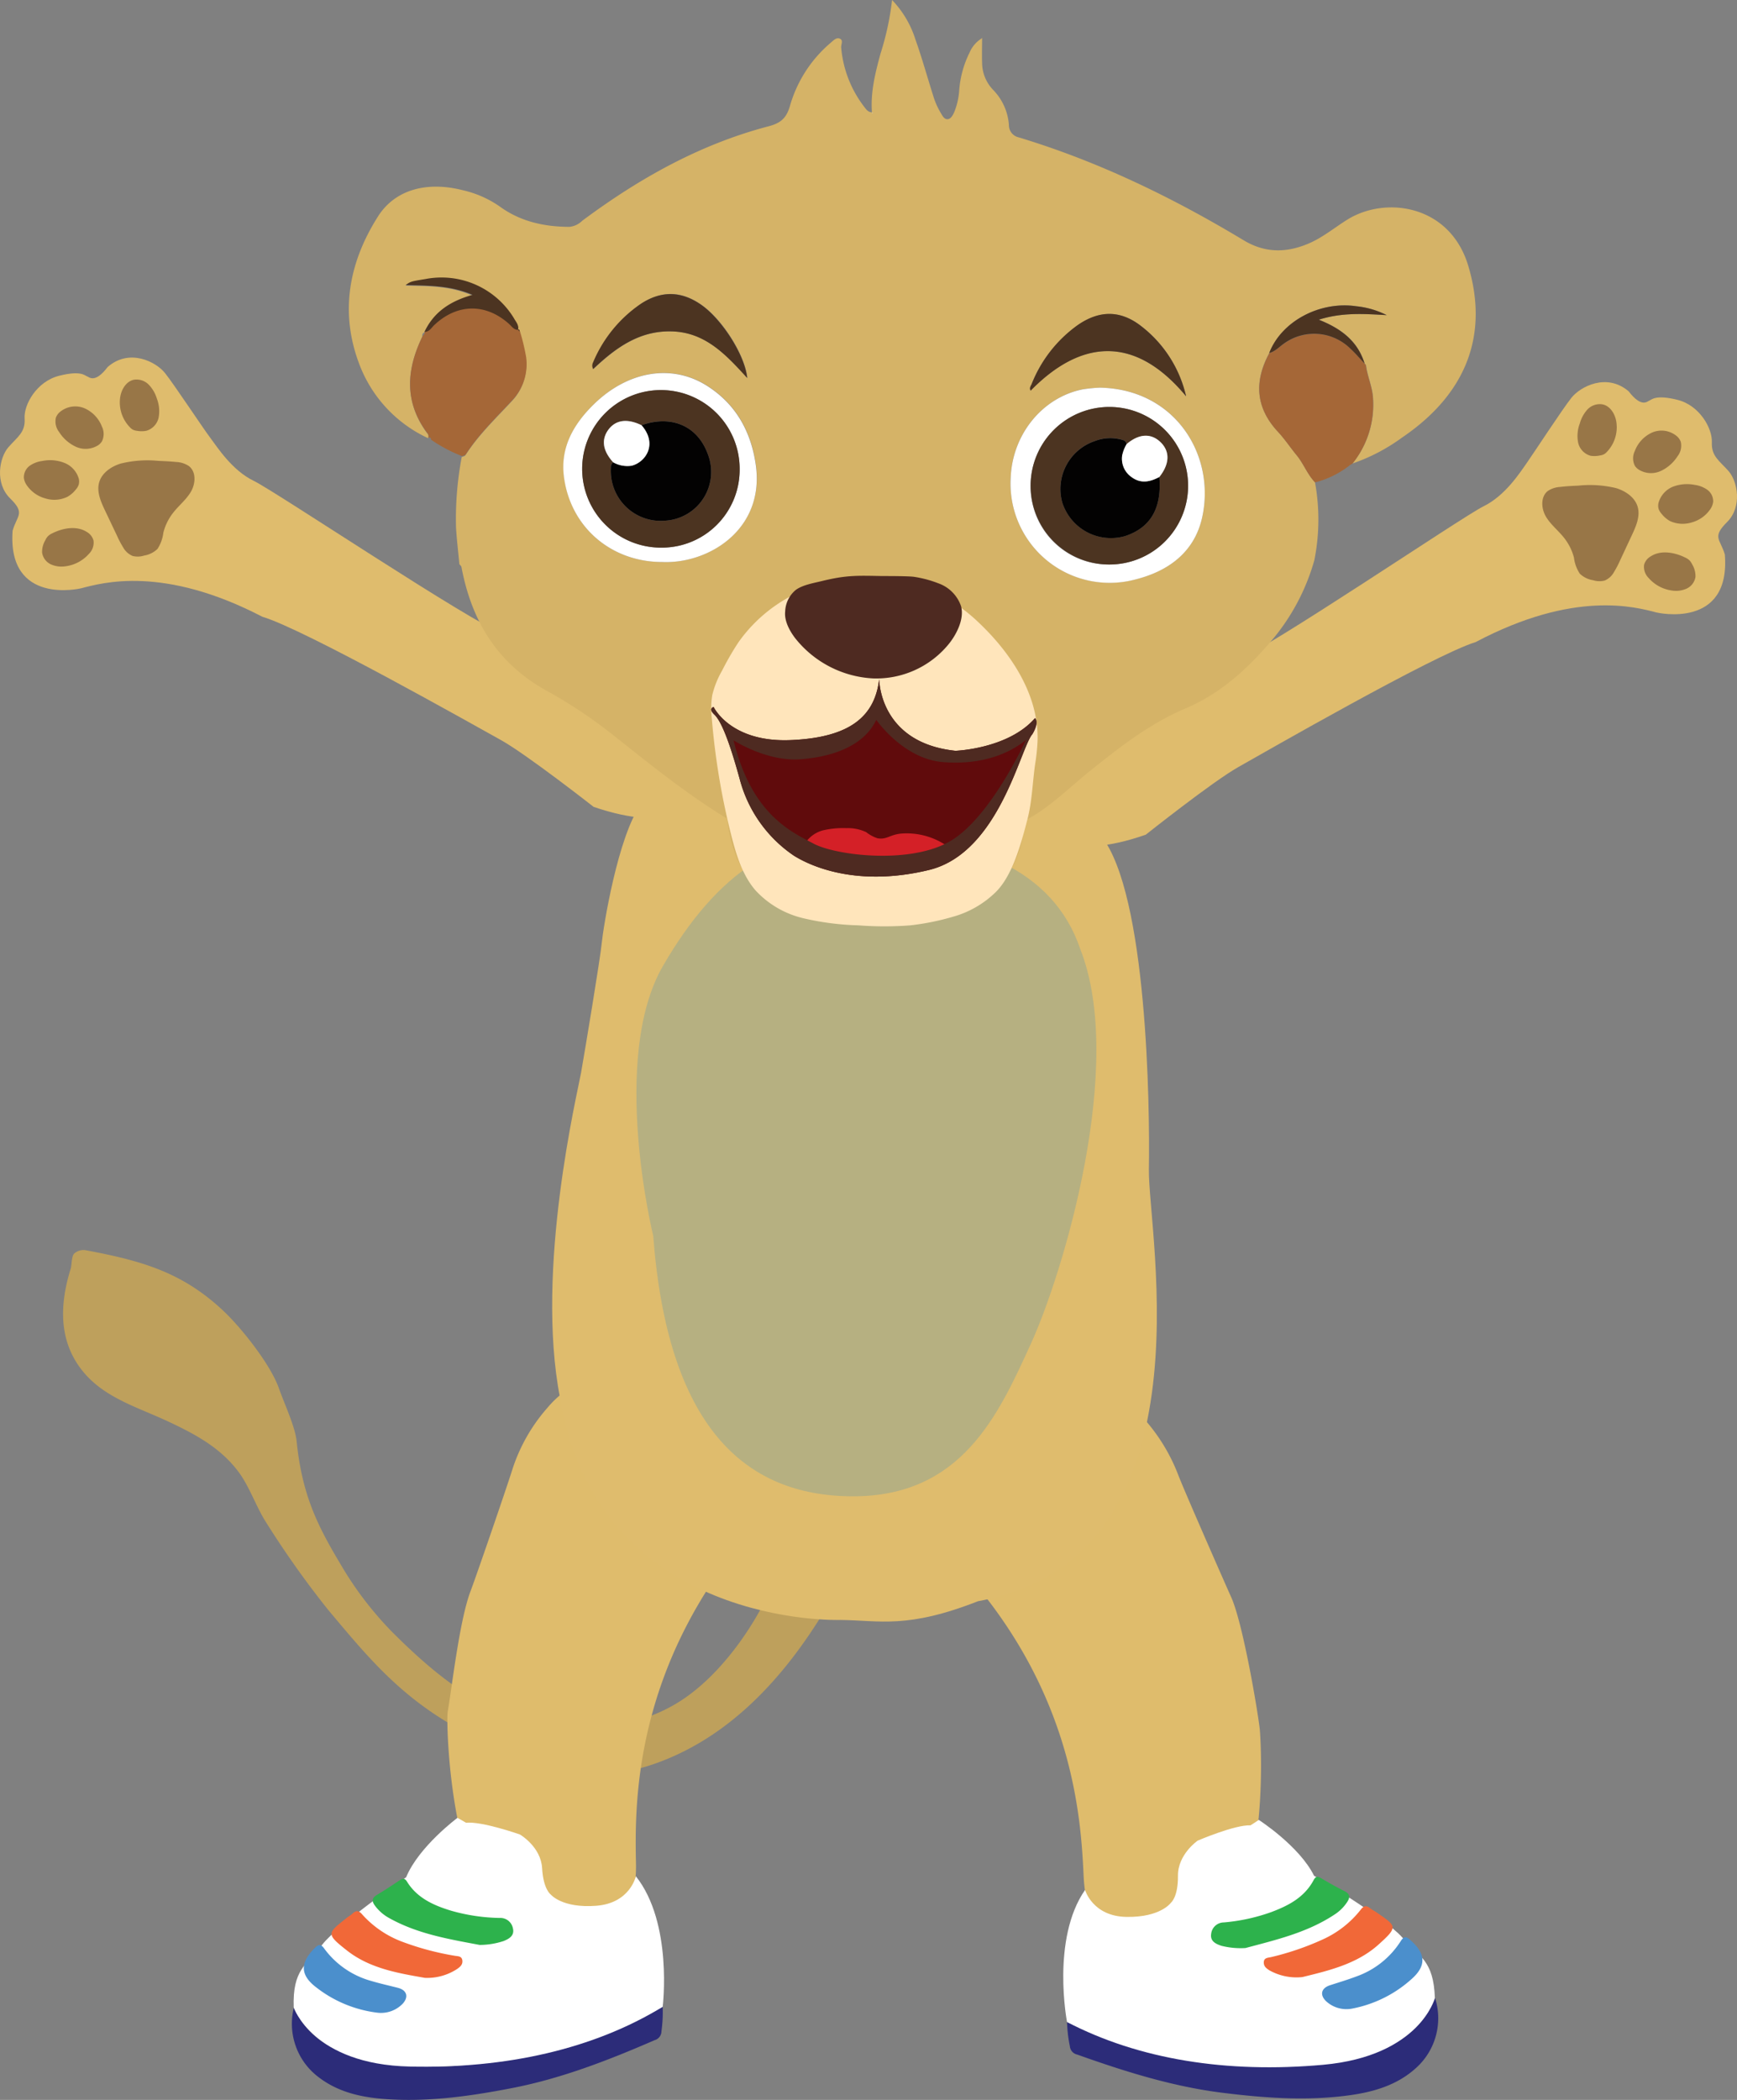 <svg xmlns="http://www.w3.org/2000/svg" viewBox="0 0 352.94 426.47">
  <rect x="0" y="0" width="352.94" height="426.47" fill="#808080" stroke="none"/>
  <defs>
    <style>
      .cls-1 {
        fill: #bea05c;
      }

      .cls-2 {
        fill: #dfbc6c;
      }

      .cls-3 {
        fill: #2c2c79;
      }

      .cls-4 {
        fill: #fff;
      }

      .cls-5 {
        fill: #2db24c;
      }

      .cls-6 {
        fill: #f16838;
      }

      .cls-7 {
        fill: #4b8fcc;
      }

      .cls-8 {
        fill: #dfbc6d;
      }

      .cls-9 {
        fill: #987647;
      }

      .cls-10 {
        fill: #b6b081;
      }

      .cls-11 {
        fill: #d5b367;
      }

      .cls-12 {
        fill: #a56737;
      }

      .cls-13 {
        fill: #4c3421;
      }

      .cls-14 {
        fill: #030202;
      }

      .cls-15 {
        fill: #ffe5bb;
      }

      .cls-16 {
        fill: #4e2a21;
      }

      .cls-17 {
        fill: #600b0c;
      }

      .cls-18 {
        fill: #d42027;
      }
    </style>
  </defs>
  <title>p04</title>
  <g id="character">
    <g>
      <path class="cls-1" d="M15.16,254.52c-.65.43-.56,2.37-.79,3.12-2.28,7.32-2.46,14.64,2.29,20.65,4.41,5.58,11.17,7.43,17.61,10.45,5.64,2.65,10.75,5.42,14.4,10.47,2.07,2.86,3.53,7.13,5.47,10.08A190.25,190.25,0,0,0,66.72,327c8.66,10.31,15.79,19.12,30.43,26.16,16.59,8,26.35,9.15,38.76,3.93C148,352,158.05,342.2,166.45,328.89a7.17,7.17,0,0,0-.91-9c-1.73-1.78-4.83-1.36-6.78.18s-2.47,3.46-3.63,5.66c-3.76,7.16-9.49,14.71-16.17,19.26a32.29,32.29,0,0,1-23,5.19c-5.78-.89-12.41-1.47-17.62-4.13-6.84-3.48-13.09-9.06-18.53-14.48a70.14,70.14,0,0,1-10.68-14c-4.51-7.55-7.74-13.84-8.85-24.8-.3-3-2.34-7.27-3.64-10.9-1.69-4.74-7.43-12-11.07-15.47-8.41-8-16.72-10.35-28.16-12.49A2.81,2.81,0,0,0,15.16,254.52Z"/>
      <g>
        <path class="cls-2" d="M110.65,394.58c14-.42,18.81-5.35,18.57-16.29S128.93,345,144.91,321c5.42-7.8,11-24.9-6.08-35.94s-25.33-1.82-27.64.9a35.26,35.26,0,0,0-7,12.22c-1.17,3.75-7.31,21.62-8.59,25-2.27,6-3.79,19.72-4.62,24.37C90.5,349.93,91.72,395.15,110.65,394.58Z"/>
        <path class="cls-3" d="M134.65,407.57a106.85,106.85,0,0,1-38.58,11.66,66.14,66.14,0,0,1-22.13-1.06c-6.13-1.41-11.35-4.25-14.24-10.41a13.56,13.56,0,0,0,4.73,13.86c4.3,3.44,9.43,4.44,14.72,4.74,8.43.49,16.75-.7,25-2.31,10-1.95,19.52-5.65,28.87-9.71a1.89,1.89,0,0,0,1.38-1.8A28.47,28.47,0,0,0,134.65,407.57Z"/>
        <path id="Foot_L" data-name="Foot L" class="cls-4" d="M134.65,407.57s2.12-17-5.45-26.52c0,0-1.16,5.48-8.07,6s-9.19-2.26-9.19-2.26-1.54-1-1.79-5.38-4.51-6.84-4.51-6.84-7.75-2.73-10.93-2.38c0,0-1-.56-1.76-1,0,0-7.87,5.85-10.43,12.07,0,0-13.69,9.41-17,13.63s-6.1,5.12-5.84,12.81c0,0,3.88,11.55,23.56,12S120.59,416.14,134.65,407.57Z"/>
        <path class="cls-5" d="M97.46,395a15.78,15.78,0,0,0,4.84-.78c1.13-.45,2.28-1.09,1.92-2.59a2.6,2.6,0,0,0-2.72-2.11,38.17,38.17,0,0,1-9.73-1.44c-3.6-1.08-7-2.58-9.07-5.93-.44-.71-.83-.73-1.49-.28-1.5,1-3,2-4.59,2.95-1.07.62-1.11,1.29-.44,2.2A8.9,8.9,0,0,0,79,389.5C84.84,392.79,91.32,393.84,97.46,395Z"/>
        <path class="cls-6" d="M86.34,401.69a11.15,11.15,0,0,0,6.55-1.81c.57-.4,1.15-.87,1.06-1.69-.1-1-1-.87-1.61-1a56.44,56.44,0,0,1-10.69-2.87,20.57,20.57,0,0,1-8.05-5.51c-.74-.87-1.26-.84-2-.15-.36.33-.8.56-1.18.87-3.88,3.1-4.27,3.19.08,6.6C75.15,399.79,80.89,400.73,86.34,401.69Z"/>
        <path class="cls-7" d="M76.67,408.76a6.13,6.13,0,0,0,5.17-1.84c1.26-1.4.8-2.75-1-3.21s-3.66-.87-5.46-1.41a17.63,17.63,0,0,1-9.49-6.55c-.71-1-1.18-.87-1.94-.12-3,3-3,5.49.32,8A25.1,25.1,0,0,0,76.67,408.76Z"/>
      </g>
      <g>
        <path class="cls-2" d="M239.89,396.08c-14,.52-19.21-4.16-19.71-15.09s-1.88-33.19-19.44-56.06c-5.94-7.42-12.65-24.1,3.64-36.26s25.15-3.53,27.64-1a37,37,0,0,1,7.43,12c1.47,3.76,9.85,22.8,10.67,24.6,2.44,5.32,5.45,23.34,5.84,26.81C256.24,353.54,258.8,395.38,239.89,396.08Z"/>
        <path class="cls-3" d="M216.81,410.66a106.9,106.9,0,0,0,39.28,9,66.1,66.1,0,0,0,22-2.55c6-1.82,11-5,13.5-11.34a13.56,13.56,0,0,1-3.78,14.14c-4.06,3.73-9.12,5.07-14.36,5.72-8.39,1.06-16.77.43-25.1-.61-10.15-1.27-19.86-4.33-29.46-7.75a1.9,1.9,0,0,1-1.51-1.71A28.84,28.84,0,0,1,216.81,410.66Z"/>
        <path id="Foot_L-2" data-name="Foot L" class="cls-4" d="M216.81,410.66s-3.26-16.85,3.66-26.83c0,0,1.52,5.38,8.45,5.48s9-2.88,9-2.88,1.47-1.13,1.43-5.48,4-7.13,4-7.13,7.55-3.25,10.74-3.11c0,0,1-.63,1.69-1.1,0,0,8.25,5.31,11.22,11.34,0,0,14.3,8.46,17.86,12.46s6.44,4.7,6.69,12.39c0,0-3.09,11.77-22.69,13.54S231.42,418.26,216.81,410.66Z"/>
        <path class="cls-5" d="M253.07,395.63a16,16,0,0,1-4.88-.45c-1.16-.38-2.35-.94-2.09-2.46a2.6,2.6,0,0,1,2.57-2.29,38.12,38.12,0,0,0,9.61-2.09c3.53-1.32,6.77-3,8.65-6.53.4-.74.78-.79,1.47-.38,1.57.92,3.15,1.83,4.78,2.64,1.11.55,1.19,1.21.59,2.16a8.73,8.73,0,0,1-2.67,2.64C265.51,392.55,259.12,394,253.07,395.63Z"/>
        <path class="cls-6" d="M264.62,401.53a11.27,11.27,0,0,1-6.67-1.36c-.58-.37-1.19-.79-1.16-1.62,0-1,.92-.93,1.54-1.09a56.28,56.28,0,0,0,10.47-3.59,20.56,20.56,0,0,0,7.66-6c.68-.92,1.2-.91,2-.28.37.31.83.51,1.23.79,4.08,2.83,4.48,2.89.36,6.59C275.65,398.89,270,400.21,264.62,401.53Z"/>
        <path class="cls-7" d="M274.74,407.93a6.09,6.09,0,0,1-5.28-1.49c-1.36-1.31-1-2.68.8-3.26s3.6-1.12,5.35-1.78a17.65,17.65,0,0,0,9-7.17c.64-1,1.11-1,1.92-.25,3.2,2.77,3.35,5.27.23,8A25,25,0,0,1,274.74,407.93Z"/>
      </g>
      <g>
        <path class="cls-8" d="M120.62,163.87S107,153.19,101.71,150.26s-39.91-22.5-48.4-25c-20.16-10.48-32.51-6.9-36.83-5.78,0,0-15,3.62-13.92-11.68.9-3.19,2.65-3.5-.5-6.58s-2.2-8.26-.37-10.37S5.19,87.82,5,85s2.45-7.53,7-8.68,5.25,0,5.66.1,1.58,1.6,4.23-1.9c4.39-3.81,9.78-1.09,11.65,1.26s7.58,11,9.13,13.06,4.48,6.69,8.91,8.83,44.25,28.81,50.88,31.17,24.58,12.17,32.26,13.42S152.16,174.59,120.62,163.87Z"/>
        <path class="cls-9" d="M32,111.48a5.07,5.07,0,0,1-2.71,1.35,4.24,4.24,0,0,1-2.34.08,3.9,3.9,0,0,1-1.89-1.68,20.29,20.29,0,0,1-1.29-2.44l-2.44-5.13c-.85-1.79-1.72-3.79-1.18-5.7s2.44-3.22,4.36-3.81a22.66,22.66,0,0,1,7.67-.55c1.21.05,2.43.1,3.65.23a5,5,0,0,1,2.56.83c1.5,1.17,1.36,3.55.41,5.19s-2.51,2.84-3.66,4.34a10.82,10.82,0,0,0-1.95,4A7.67,7.67,0,0,1,32,111.48Z"/>
        <path class="cls-9" d="M24.42,80.68c.24-1.59,1.22-3.24,2.8-3.56a3.48,3.48,0,0,1,3,1,6.94,6.94,0,0,1,1.64,2.8,7.13,7.13,0,0,1,.38,3.84,3.57,3.57,0,0,1-2.51,2.73,5.23,5.23,0,0,1-1.93,0,2.68,2.68,0,0,1-.75-.2,2.29,2.29,0,0,1-.65-.51A7.24,7.24,0,0,1,24.42,80.68Z"/>
        <path class="cls-9" d="M11.35,84.84a2.75,2.75,0,0,1,.71-1.07,4.87,4.87,0,0,1,5-.9,6.67,6.67,0,0,1,3.65,3.77,3.4,3.4,0,0,1,0,3,2.72,2.72,0,0,1-.81.81,4.78,4.78,0,0,1-4.44.3,8,8,0,0,1-3.44-3A3.5,3.5,0,0,1,11.35,84.84Z"/>
        <path class="cls-9" d="M13.69,100.9a6.11,6.11,0,0,1-4.49.32,6.7,6.7,0,0,1-3.78-2.7,3.29,3.29,0,0,1-.57-1.46A2.9,2.9,0,0,1,6,94.62a5.71,5.71,0,0,1,2.59-1,7.93,7.93,0,0,1,4.45.37A4.91,4.91,0,0,1,16,97.19a2.48,2.48,0,0,1,0,1.21,2.77,2.77,0,0,1-.58,1A5.71,5.71,0,0,1,13.69,100.9Z"/>
        <path class="cls-9" d="M13.37,115a5.34,5.34,0,0,1-3-.37,3.15,3.15,0,0,1-1.81-2.36,4.53,4.53,0,0,1,.63-2.52,3.1,3.1,0,0,1,.53-.83,3.12,3.12,0,0,1,.88-.6c2.19-1.1,4.95-1.59,7-.31A2.91,2.91,0,0,1,19,109.77a3.18,3.18,0,0,1-.91,2.69A7.68,7.68,0,0,1,13.37,115Z"/>
      </g>
      <g>
        <path class="cls-8" d="M232.81,169.52s13.56-10.78,18.81-13.74S291.37,133,299.84,130.4c20.09-10.62,32.46-7.12,36.79-6,0,0,15.05,3.51,13.84-11.78-.93-3.18-2.68-3.48.45-6.59s2.14-8.27.3-10.36-3.52-3-3.39-5.84-2.51-7.52-7-8.63-5.25,0-5.67.14-1.57,1.6-4.24-1.87c-4.42-3.78-9.79-1-11.64,1.34s-7.51,11-9,13.13-4.44,6.72-8.85,8.89-44.05,29.12-50.66,31.53S226.22,146.67,218.54,148,201.34,180.47,232.81,169.52Z"/>
        <path class="cls-9" d="M321,116.51a5,5,0,0,0,2.71,1.33,4.28,4.28,0,0,0,2.35.06,3.87,3.87,0,0,0,1.87-1.69,21.13,21.13,0,0,0,1.28-2.45l2.4-5.14c.84-1.8,1.7-3.8,1.14-5.71s-2.46-3.2-4.39-3.78a22.68,22.68,0,0,0-7.67-.5c-1.22.05-2.43.11-3.65.26a5,5,0,0,0-2.56.84c-1.48,1.18-1.33,3.57-.36,5.2s2.52,2.82,3.69,4.31a10.93,10.93,0,0,1,2,4A7.61,7.61,0,0,0,321,116.51Z"/>
        <path class="cls-9" d="M328.42,85.66c-.25-1.59-1.25-3.24-2.83-3.54a3.46,3.46,0,0,0-3,1A7,7,0,0,0,321,86a7.12,7.12,0,0,0-.35,3.84,3.57,3.57,0,0,0,2.52,2.72,5.23,5.23,0,0,0,1.93-.06,2.69,2.69,0,0,0,.75-.21,2.29,2.29,0,0,0,.65-.51A7.25,7.25,0,0,0,328.42,85.66Z"/>
        <path class="cls-9" d="M341.51,89.72a2.68,2.68,0,0,0-.71-1.06,4.84,4.84,0,0,0-5-.86,6.68,6.68,0,0,0-3.62,3.79,3.37,3.37,0,0,0,0,3,2.69,2.69,0,0,0,.81.8,4.77,4.77,0,0,0,4.45.27,8.12,8.12,0,0,0,3.42-3A3.47,3.47,0,0,0,341.51,89.72Z"/>
        <path class="cls-9" d="M339.28,105.8a6.19,6.19,0,0,0,4.5.29,6.73,6.73,0,0,0,3.77-2.73,3.37,3.37,0,0,0,.55-1.47,2.9,2.9,0,0,0-1.19-2.42,5.82,5.82,0,0,0-2.6-1,8,8,0,0,0-4.45.4A5,5,0,0,0,337,102.1a2.52,2.52,0,0,0,0,1.22,2.9,2.9,0,0,0,.59,1A5.79,5.79,0,0,0,339.28,105.8Z"/>
        <path class="cls-9" d="M339.71,119.93a5.27,5.27,0,0,0,3-.39,3.16,3.16,0,0,0,1.79-2.37,4.57,4.57,0,0,0-.65-2.52,3.24,3.24,0,0,0-.54-.82,3,3,0,0,0-.88-.59c-2.2-1.09-5-1.56-7-.26a2.87,2.87,0,0,0-1.37,1.73,3.2,3.2,0,0,0,.93,2.68A7.62,7.62,0,0,0,339.71,119.93Z"/>
      </g>
      <path class="cls-8" d="M170.78,329s-49.28,1.76-57-45.16c-5.07-26.15,3.57-61.91,4.29-66s3.89-23.11,4.19-26.25,3.26-21.75,8-28.29,15.88-28.63,46.54-26.66,44,27,47,33.21c9.28,11.72,9.86,54.66,9.64,67.65s13.41,79-34.71,87.69C184.31,330.84,178.85,329.09,170.78,329Z"/>
      <path class="cls-10" d="M132.73,251s-8.89-36.12,2-54.87,23.93-28,43.19-26.77,36,6.87,41.58,23.39c9.29,23.53-3.49,65.85-10.06,80.21s-14,31-36.24,30.93S135.63,289.3,132.73,251Z"/>
      <path class="cls-11" d="M147.71,166.24c-8.2-5-15.68-11.05-23.18-17a97.89,97.89,0,0,0-13.54-9c-9.94-5.51-15.17-14.15-17.21-25,0-.24-.29-.45-.44-.67-.23-2.49-.54-5-.68-7.45a67.2,67.2,0,0,1,1.16-14.3c.25-.11.61-.15.73-.34,2.62-4.08,6.09-7.4,9.36-10.91a10.67,10.67,0,0,0,2.92-8.84,43.82,43.82,0,0,0-1.25-5.24c0-.24,0-.51-.35-.42h0c.22-.94-.43-1.58-.85-2.27a17.22,17.22,0,0,0-18-8c-3,.49-3,.49-4,1.21,4.37.13,8.88-.06,13.57,2-4.63,1.3-7.89,3.55-9.77,7.53l0,0c-.41.16-.39.52-.38.86C82.6,75,82.05,81.57,86.8,88a.9.9,0,0,1,.2,1,27.09,27.09,0,0,1-13.66-14.2c-4.42-10.81-2.65-21.21,3.47-30.85,3.45-5.44,9.91-7.19,17.26-5.31A21.35,21.35,0,0,1,101.63,42c4.15,3,9,4.07,14.09,4.07a4.3,4.3,0,0,0,2.58-1.23c11.5-8.56,23.84-15.5,37.79-19.17,2.43-.63,3.65-1.56,4.39-4.06a26.28,26.28,0,0,1,8.28-12.9c.53-.45,1.13-1.12,1.81-.89.88.31.29,1.22.35,1.85a22.91,22.91,0,0,0,4.77,12.14c.37.49.76,1,1.5,1a.4.4,0,0,0,.08.16s.08,0,.13,0l-.23-.14c-.31-4.11.67-8,1.74-11.94A56.79,56.79,0,0,0,181.26,0,20.46,20.46,0,0,1,186,8c1.39,3.91,2.49,7.92,3.75,11.87A15.36,15.36,0,0,0,191.19,23c.31.53.66,1.23,1.33,1.21s1.09-.81,1.37-1.44a14.19,14.19,0,0,0,1-4.26A20.58,20.58,0,0,1,197,10.69a6.28,6.28,0,0,1,2.55-2.94l0,0c0,1.67-.05,3.35,0,5a8,8,0,0,0,2.25,5.51A11.38,11.38,0,0,1,205,25.37a2.53,2.53,0,0,0,2,2.53c16.18,4.89,31.27,12.21,45.7,20.9,4.38,2.64,8.74,2.57,13.24.64,2.85-1.22,5.24-3.23,7.85-4.85,7.79-4.83,20.82-3,24.54,9.38C302.53,68,298,80,284.82,88.91a37.69,37.69,0,0,1-10,5.22A19,19,0,0,0,279,80.89c-.13-2.35-1.16-4.45-1.44-6.74l-.29-.35,0,0c-1.38-4.48-4.65-7.06-9.31-8.87,4.84-1.53,9.32-1.18,13.8-.93a17.55,17.55,0,0,0-6.16-1.81c-7.46-1.09-15.22,3.08-17.69,9.49-3.1,5.73-2.84,11.06,1.75,16,1.37,1.47,2.5,3.18,3.78,4.74,1.43,1.73,2.18,3.9,3.75,5.52a42,42,0,0,1-.13,15.84,43.49,43.49,0,0,1-8,15.49c-5.06,6.09-10.73,11.46-18.21,14.62-7.33,3.1-13.54,8-19.68,12.93-4.31,3.49-8,7.3-13,9.88-.5,12.34-10.05,21.64-29.53,21.23C155.47,187.47,149.43,178.82,147.71,166.24ZM223.5,78.73a29.66,29.66,0,0,0-3.54.33c-8.21,1.69-14.28,9.22-14.6,18a20.15,20.15,0,0,0,25.28,20.62c6.78-1.69,12-5.49,13.61-12.54C247.07,92.61,238.92,79,223.5,78.73Zm-88.94,35.41c9.4.42,21-6.68,19-20-1-6.7-4.12-12.18-9.92-15.84-7.13-4.49-16-3-22.94,3.77-4.06,4-6.81,8.66-6.11,14.55C115.81,107,124.11,114.13,134.56,114.14ZM241,80.48a25,25,0,0,0-9.66-14.66c-4-2.83-8.05-2.72-12.29.2a26.81,26.81,0,0,0-9.45,12c-.15.35-.49.78-.18,1.28C219.34,69.18,230.37,67.71,241,80.48Zm-89.15-3.72c-.47-4.63-4.9-11.66-9.1-14.7s-8.27-3.13-12.49-.35a27,27,0,0,0-9.68,11.86,1.44,1.44,0,0,0,0,1.38c4.51-4.26,9.33-7.82,15.93-7.65C143.29,67.47,147.49,72,151.82,76.76Z"/>
      <path class="cls-12" d="M87,88.92a.9.9,0,0,0-.2-1c-4.75-6.39-4.2-13-.88-19.76a.93.93,0,0,0,.38-.86l0,0c1,0,1.39-.85,2-1.4,4.63-4.37,10.42-4.47,15.15-.25.56.49,1,1.19,1.86,1.24h0l.35.42a43.82,43.82,0,0,1,1.25,5.24,10.67,10.67,0,0,1-2.92,8.84c-3.27,3.51-6.74,6.83-9.36,10.91-.12.19-.48.23-.73.34a30.73,30.73,0,0,1-6.31-3.34c0-.32-.14-.48-.47-.44Z"/>
      <path class="cls-12" d="M277.52,74.15c.28,2.29,1.31,4.39,1.44,6.74a19,19,0,0,1-4.14,13.24h0l-.51.32a18.93,18.93,0,0,1-7.1,3.52c-1.57-1.62-2.32-3.79-3.75-5.52-1.28-1.56-2.41-3.27-3.78-4.74-4.59-4.93-4.85-10.26-1.75-16,1.25-.35,2.07-1.36,3.11-2a10.48,10.48,0,0,1,13.4,1.14c1,.94,1.91,2,2.85,3l0,0C277.33,73.92,277.42,74,277.52,74.15Z"/>
      <path class="cls-11" d="M199.5,7.75l.09-.18-.12.15Z"/>
      <path class="cls-4" d="M223.5,78.73c15.42.31,23.57,13.88,20.75,26.43-1.59,7-6.83,10.85-13.61,12.54a20.15,20.15,0,0,1-25.28-20.62c.32-8.8,6.39-16.33,14.6-18A29.66,29.66,0,0,1,223.5,78.73ZM209.41,98.6a15.83,15.83,0,0,0,15.87,16.05A16,16,0,1,0,209.41,98.6Z"/>
      <path class="cls-4" d="M134.56,114.14c-10.45,0-18.75-7.16-20-17.49-.7-5.89,2.05-10.58,6.11-14.55,6.91-6.76,15.81-8.26,22.94-3.77,5.8,3.66,8.91,9.14,9.92,15.84C155.57,107.46,144,114.56,134.56,114.14Zm-.27-2.92a15.82,15.82,0,0,0,16-15.92,16,16,0,1,0-16,15.92Z"/>
      <path class="cls-13" d="M241,80.48c-10.6-12.77-21.63-11.3-31.58-1.14-.31-.5,0-.93.18-1.28A26.81,26.81,0,0,1,219,66c4.24-2.92,8.31-3,12.29-.2A25,25,0,0,1,241,80.48Z"/>
      <path class="cls-13" d="M151.82,76.76c-4.33-4.75-8.53-9.29-15.37-9.46-6.6-.17-11.42,3.39-15.93,7.65a1.44,1.44,0,0,1,0-1.38,27,27,0,0,1,9.68-11.86c4.22-2.78,8.42-2.6,12.49.35S151.35,72.13,151.82,76.76Z"/>
      <path class="cls-13" d="M105.26,67c-.86,0-1.3-.75-1.86-1.24-4.73-4.22-10.52-4.12-15.15.25-.59.55-1,1.39-2,1.4,1.88-4,5.14-6.23,9.77-7.53-4.69-2-9.2-1.85-13.57-2,1-.72,1-.72,4-1.21a17.22,17.22,0,0,1,18,8C104.83,65.37,105.48,66,105.26,67Z"/>
      <path class="cls-13" d="M277.27,73.84c-.94-1-1.84-2.07-2.85-3A10.48,10.48,0,0,0,261,69.69c-1,.67-1.86,1.68-3.11,2,2.47-6.41,10.23-10.58,17.69-9.49A17.55,17.55,0,0,1,281.76,64c-4.48-.25-9-.6-13.8.93C272.62,66.78,275.89,69.36,277.27,73.84Z"/>
      <path class="cls-4" d="M177.17,22.87l.23.14c-.05,0-.11,0-.13,0a.4.4,0,0,1-.08-.16Z"/>
      <path class="cls-13" d="M105.58,67.36l-.35-.42C105.62,66.85,105.58,67.12,105.58,67.36Z"/>
      <path class="cls-13" d="M209.41,98.6a16,16,0,1,1,15.87,16.05A16,16,0,0,1,209.41,98.6Zm26.16-1.73c2.14-2.71,2.21-5.16.21-7.06s-4.4-1.69-6.87.43a1,1,0,0,0-.75-.88,8.65,8.65,0,0,0-5.72.21,10.27,10.27,0,0,0-6.58,12.53,10.38,10.38,0,0,0,12.76,6.76C233.75,107.17,236.09,103.28,235.57,96.87Z"/>
      <path class="cls-13" d="M134.29,111.22a16,16,0,1,1,16-15.92A15.82,15.82,0,0,1,134.29,111.22Zm-9.71-17.34a1.33,1.33,0,0,0-.45,1.11,10.14,10.14,0,0,0,11.09,10.75,9.92,9.92,0,0,0,8.6-13.51c-2.14-5.86-7.56-8-13.47-5.87-3-1.45-5.2-1.14-6.74,1S122.49,91.55,124.58,93.88Z"/>
      <path class="cls-14" d="M235.57,96.87c.52,6.41-1.82,10.3-6.95,12a10.38,10.38,0,0,1-12.76-6.76,10.27,10.27,0,0,1,6.58-12.53,8.65,8.65,0,0,1,5.72-.21,1,1,0,0,1,.75.88,7.56,7.56,0,0,0-.9,2.31,4.54,4.54,0,0,0,1.9,4.36C231.8,98.29,233.69,97.89,235.57,96.87Z"/>
      <path class="cls-4" d="M235.57,96.87c-1.88,1-3.77,1.42-5.66,0a4.54,4.54,0,0,1-1.9-4.36,7.56,7.56,0,0,1,.9-2.31c2.47-2.12,4.93-2.28,6.87-.43S237.71,94.16,235.57,96.87Z"/>
      <path class="cls-14" d="M130.35,86.36c5.91-2.11,11.33,0,13.47,5.87a9.92,9.92,0,0,1-8.6,13.51A10.14,10.14,0,0,1,124.13,95a1.33,1.33,0,0,1,.45-1.11,5.87,5.87,0,0,0,3.77.7C131.2,93.86,133.69,90.18,130.35,86.36Z"/>
      <path class="cls-4" d="M130.35,86.36c3.34,3.82.85,7.5-2,8.22a5.87,5.87,0,0,1-3.77-.7c-2.09-2.33-2.43-4.59-1-6.57S127.36,84.91,130.35,86.36Z"/>
      <path class="cls-15" d="M202.31,181.19a20.12,20.12,0,0,1-8.7,5,51,51,0,0,1-8.63,1.74,68.68,68.68,0,0,1-10.54,0,55,55,0,0,1-11.24-1.45,19.23,19.23,0,0,1-9.67-5.63c-2.65-3.06-3.88-7.07-4.89-11a145,145,0,0,1-4-23.86,17.45,17.45,0,0,1,.08-4.79,18.48,18.48,0,0,1,2-5,57.56,57.56,0,0,1,3.32-5.75,30.63,30.63,0,0,1,18.18-12.18,35.1,35.1,0,0,1,21.9,2.23,28.87,28.87,0,0,1,4.34,2.35,34.25,34.25,0,0,1,4.49,3.67c6.68,6.35,12.19,14.84,11.87,24a41.32,41.32,0,0,1-.5,4.71c-.51,3.61-.63,7.64-1.56,11.17C207.33,172,205.56,178,202.31,181.19Z"/>
      <path class="cls-16" d="M195.27,123.1c.72,2.59-.93,5.85-2.66,7.9a19,19,0,0,1-15.21,6.78,21.6,21.6,0,0,1-15.86-8.21c-1.14-1.51-2.21-3.51-2-5.39a5.91,5.91,0,0,1,2.22-4.42c1.43-1,3.64-1.36,5.31-1.77,4.86-1.19,7.1-1.1,12.1-1,1.24,0,5.28,0,6.5.15a23,23,0,0,1,5,1.33A7.5,7.5,0,0,1,195.27,123.1Z"/>
      <path id="_2" data-name="2" class="cls-17" d="M145,143.58s3.39,7.24,15.64,6.73,17.13-4.93,18-12.39c0,0-.08,12.92,15.49,14.56,0,0,10.7-.36,16.17-6.63,0,0,.95.73-.52,3.24-2.44,2.73-6.74,24.13-21,27.59s-23.69-.54-27.46-2.9a27.07,27.07,0,0,1-11-15.51c-2.21-8-3.83-11.88-5.16-13.14S145,143.58,145,143.58Z"/>
      <path class="cls-18" d="M163.68,171.14a6.15,6.15,0,0,1,3.71-2.54,17.89,17.89,0,0,1,4.57-.41A8.8,8.8,0,0,1,176,169a7.18,7.18,0,0,0,2.32,1.25c1.88.31,2.46-.73,4.76-.95a14.35,14.35,0,0,1,9.12,2.36,3.53,3.53,0,0,1,.83.85c.65,1-.05,1.37-.75,2.33s-2.18.52-3.07,1.3c-.64.56-1.57-.15-2.3.3a8.29,8.29,0,0,1-3.57,1,23.74,23.74,0,0,1-11.84-1.8C167.83,174,165.64,174.66,163.68,171.14Z"/>
      <path class="cls-16" d="M210.31,145.85c-5.47,6.27-16.17,6.63-16.17,6.63-15.57-1.64-15.49-14.56-15.49-14.56-.89,7.46-5.76,11.88-18,12.39S145,143.58,145,143.58s-1.18.3.15,1.55,3,5.17,5.16,13.14a27.07,27.07,0,0,0,11,15.51c3.77,2.36,13.21,6.36,27.46,2.9s18.54-24.86,21-27.59C211.26,146.58,210.31,145.85,210.31,145.85Zm-17.15,24.93c-8.19,4.86-23.39,2.93-27.82.57s-12.61-5.84-16.29-21c0,0,6.71,4.36,13.57,3.85s13-2.87,15.43-8c0,0,5.46,7.9,13.5,8.57s13.66-1.83,16.91-4.49C208.46,150.27,201.36,165.91,193.16,170.78Z"/>
    </g>
  </g>
</svg>
